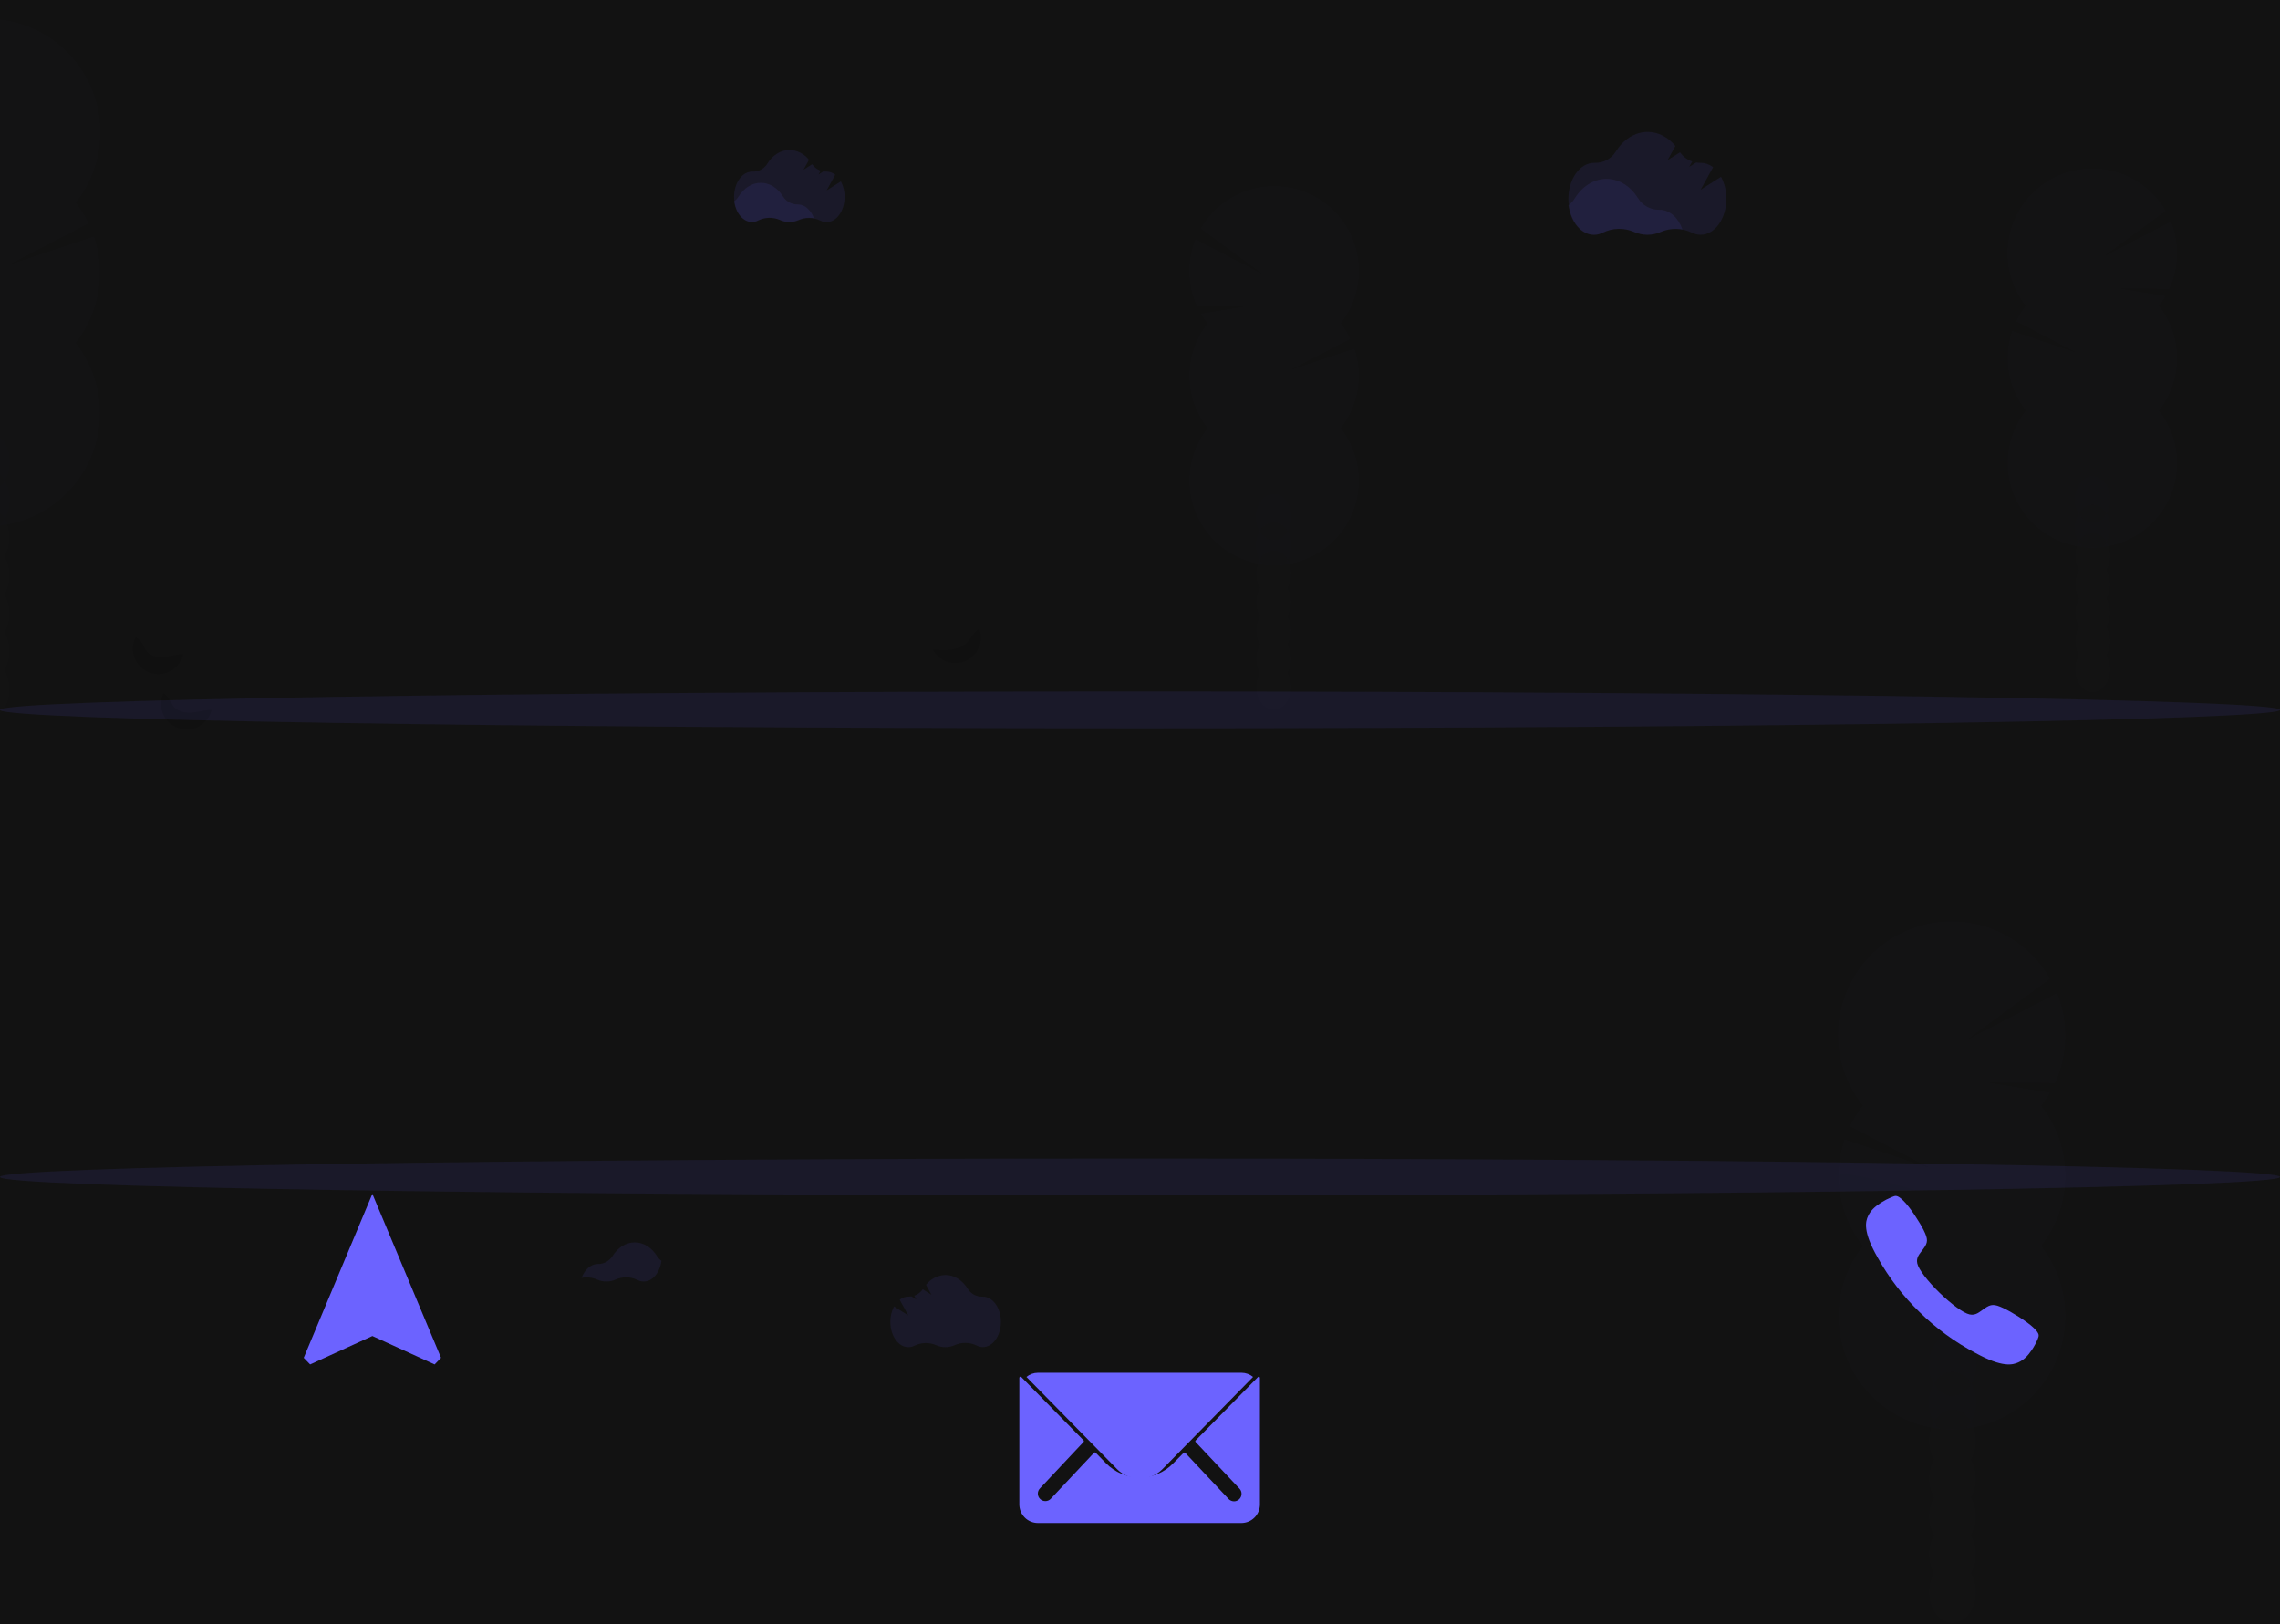 <svg width="1096" height="781" viewBox="0 0 1096 781" fill="none" xmlns="http://www.w3.org/2000/svg">
<rect width="1096" height="781" fill="#121212"/>
<g id="contact 1">
<g clip-path="url(#clip0)">
<g id="Group" opacity="0.1">
<path id="Vector" opacity="0.1" d="M612.28 341.39C616.98 341.39 620.79 336.407 620.79 330.26C620.79 324.113 616.98 319.13 612.28 319.13C607.58 319.13 603.77 324.113 603.77 330.26C603.77 336.407 607.58 341.39 612.28 341.39Z" fill="#3F3D56"/>
<path id="Vector_2" opacity="0.1" d="M619 282.63C620.183 280.561 620.794 278.214 620.77 275.83C620.77 269.68 616.96 264.69 612.27 264.69C607.58 264.69 603.76 269.69 603.76 275.83C603.734 278.215 604.349 280.563 605.54 282.63C604.373 284.708 603.76 287.052 603.76 289.435C603.76 291.818 604.373 294.162 605.54 296.24C604.373 298.318 603.76 300.662 603.76 303.045C603.76 305.428 604.373 307.772 605.54 309.85C604.349 311.917 603.734 314.265 603.76 316.65C603.76 322.8 607.57 327.79 612.27 327.79C616.97 327.79 620.77 322.79 620.77 316.65C620.794 314.266 620.183 311.919 619 309.85C620.158 307.769 620.765 305.426 620.765 303.045C620.765 300.663 620.158 298.321 619 296.24C620.158 294.159 620.765 291.816 620.765 289.435C620.765 287.053 620.158 284.711 619 282.63V282.63Z" fill="#3F3D56"/>
<path id="Vector_3" opacity="0.1" d="M612.28 273.35C616.98 273.35 620.79 268.367 620.79 262.22C620.79 256.073 616.98 251.09 612.28 251.09C607.58 251.09 603.77 256.073 603.77 262.22C603.77 268.367 607.58 273.35 612.28 273.35Z" fill="#3F3D56"/>
<path id="Vector_4" opacity="0.1" d="M612.28 259.74C616.98 259.74 620.79 254.757 620.79 248.61C620.79 242.463 616.98 237.48 612.28 237.48C607.58 237.48 603.77 242.463 603.77 248.61C603.77 254.757 607.58 259.74 612.28 259.74Z" fill="#3F3D56"/>
<path id="Vector_5" opacity="0.1" d="M580.44 155.48C579.272 154.005 578.213 152.448 577.27 150.82L599.62 147.15L575.45 147.33C573.131 142.284 571.866 136.817 571.732 131.265C571.598 125.713 572.598 120.192 574.67 115.04L607.1 131.87L577.19 109.87C579.987 105.018 583.754 100.795 588.257 97.464C592.759 94.133 597.899 91.766 603.357 90.51C608.815 89.255 614.473 89.138 619.978 90.166C625.483 91.195 630.717 93.347 635.353 96.489C639.989 99.631 643.928 103.695 646.924 108.427C649.919 113.159 651.907 118.457 652.764 123.992C653.62 129.526 653.327 135.178 651.901 140.594C650.476 146.01 647.95 151.074 644.48 155.47C646.29 157.774 647.849 160.265 649.13 162.9L620.13 177.97L651.06 167.59C653.233 174.011 653.77 180.872 652.622 187.552C651.475 194.233 648.68 200.522 644.49 205.85C649.224 211.858 652.171 219.076 652.993 226.68C653.816 234.284 652.482 241.967 649.144 248.848C645.805 255.729 640.597 261.532 634.114 265.591C627.632 269.651 620.138 271.804 612.49 271.804C604.842 271.804 597.348 269.651 590.866 265.591C584.383 261.532 579.175 255.729 575.836 248.848C572.498 241.967 571.164 234.284 571.987 226.68C572.809 219.076 575.756 211.858 580.49 205.85C574.84 198.669 571.769 189.797 571.769 180.66C571.769 171.523 574.84 162.651 580.49 155.47L580.44 155.48Z" fill="#6C63FF"/>
<path id="Vector_6" opacity="0.1" d="M653.2 180.67C653.214 189.809 650.141 198.685 644.48 205.86C649.214 211.868 652.16 219.086 652.983 226.69C653.806 234.294 652.472 241.977 649.134 248.858C645.795 255.739 640.587 261.542 634.104 265.601C627.622 269.661 620.128 271.814 612.48 271.814C604.832 271.814 597.338 269.661 590.856 265.601C584.373 261.542 579.165 255.739 575.826 248.858C572.488 241.977 571.154 234.294 571.976 226.69C572.799 219.086 575.746 211.868 580.48 205.86C575 198.93 653.2 176.1 653.2 180.67Z" fill="black"/>
</g>
<g id="Group_2" opacity="0.1">
<path id="Vector_7" opacity="0.1" d="M1005.96 332.917C1010.66 332.917 1014.47 327.934 1014.47 321.787C1014.47 315.64 1010.66 310.657 1005.96 310.657C1001.26 310.657 997.453 315.64 997.453 321.787C997.453 327.934 1001.26 332.917 1005.96 332.917Z" fill="#3F3D56"/>
<path id="Vector_8" opacity="0.1" d="M999.243 274.157C998.06 272.087 997.449 269.74 997.473 267.357C997.473 261.207 1001.28 256.217 1005.97 256.217C1010.66 256.217 1014.48 261.217 1014.48 267.357C1014.51 269.742 1013.89 272.09 1012.7 274.157C1013.87 276.235 1014.48 278.578 1014.48 280.962C1014.48 283.345 1013.87 285.689 1012.7 287.767C1013.87 289.845 1014.48 292.188 1014.48 294.572C1014.48 296.955 1013.87 299.299 1012.7 301.377C1013.89 303.443 1014.51 305.792 1014.48 308.177C1014.48 314.327 1010.67 319.317 1005.97 319.317C1001.27 319.317 997.473 314.317 997.473 308.177C997.449 305.793 998.06 303.446 999.243 301.377C998.086 299.296 997.478 296.953 997.478 294.572C997.478 292.19 998.086 289.848 999.243 287.767C998.086 285.686 997.478 283.343 997.478 280.962C997.478 278.58 998.086 276.238 999.243 274.157Z" fill="#3F3D56"/>
<path id="Vector_9" opacity="0.1" d="M1005.96 264.877C1010.66 264.877 1014.47 259.894 1014.47 253.747C1014.47 247.6 1010.66 242.617 1005.96 242.617C1001.26 242.617 997.453 247.6 997.453 253.747C997.453 259.894 1001.26 264.877 1005.96 264.877Z" fill="#3F3D56"/>
<path id="Vector_10" opacity="0.1" d="M1005.96 251.267C1010.66 251.267 1014.47 246.284 1014.47 240.137C1014.47 233.99 1010.66 229.007 1005.96 229.007C1001.26 229.007 997.453 233.99 997.453 240.137C997.453 246.284 1001.26 251.267 1005.96 251.267Z" fill="#3F3D56"/>
<path id="Vector_11" opacity="0.1" d="M1037.8 147.007C1038.97 145.532 1040.03 143.975 1040.97 142.347L1018.62 138.677L1042.79 138.857C1045.11 133.81 1046.38 128.344 1046.51 122.792C1046.65 117.24 1045.65 111.719 1043.57 106.567L1011.14 123.397L1041.05 101.397C1038.26 96.545 1034.49 92.322 1029.99 88.991C1025.48 85.66 1020.34 83.293 1014.89 82.037C1009.43 80.782 1003.77 80.665 998.265 81.693C992.76 82.722 987.526 84.874 982.89 88.016C978.254 91.158 974.315 95.222 971.319 99.954C968.324 104.685 966.336 109.984 965.479 115.519C964.623 121.053 964.916 126.705 966.342 132.121C967.767 137.537 970.293 142.601 973.763 146.997C971.953 149.301 970.395 151.792 969.113 154.427L998.113 169.497L967.243 159.127C965.071 165.548 964.534 172.409 965.681 179.089C966.828 185.77 969.623 192.059 973.813 197.387C969.08 203.394 966.133 210.613 965.31 218.217C964.487 225.821 965.821 233.503 969.16 240.385C972.498 247.266 977.707 253.068 984.189 257.128C990.671 261.188 998.165 263.341 1005.81 263.341C1013.46 263.341 1020.96 261.188 1027.44 257.128C1033.92 253.068 1039.13 247.266 1042.47 240.385C1045.81 233.503 1047.14 225.821 1046.32 218.217C1045.49 210.613 1042.55 203.394 1037.81 197.387C1043.46 190.206 1046.53 181.334 1046.53 172.197C1046.53 163.06 1043.46 154.188 1037.81 147.007H1037.8Z" fill="#6C63FF"/>
<path id="Vector_12" opacity="0.1" d="M965.043 172.197C965.029 181.336 968.102 190.212 973.763 197.387C969.029 203.394 966.083 210.613 965.26 218.217C964.437 225.821 965.771 233.503 969.11 240.385C972.448 247.266 977.657 253.068 984.139 257.128C990.621 261.188 998.115 263.341 1005.76 263.341C1013.41 263.341 1020.91 261.188 1027.39 257.128C1033.87 253.068 1039.08 247.266 1042.42 240.385C1045.76 233.503 1047.09 225.821 1046.27 218.217C1045.44 210.613 1042.5 203.394 1037.76 197.387C1043.24 190.457 965.043 167.627 965.043 172.197Z" fill="black"/>
</g>
<g id="Group_3" opacity="0.1">
<path id="Vector_13" opacity="0.1" d="M-6.719 346.211C-0.434 346.211 4.661 339.54 4.661 331.311C4.661 323.082 -0.434 316.411 -6.719 316.411C-13.004 316.411 -18.099 323.082 -18.099 331.311C-18.099 339.54 -13.004 346.211 -6.719 346.211Z" fill="#3F3D56"/>
<path id="Vector_14" opacity="0.1" d="M2.281 267.561C3.868 264.789 4.69 261.645 4.661 258.451C4.661 250.221 -0.439 243.551 -6.719 243.551C-12.999 243.551 -18.099 250.221 -18.099 258.451C-18.131 261.644 -17.314 264.788 -15.729 267.561C-17.284 270.344 -18.1 273.478 -18.1 276.666C-18.1 279.854 -17.284 282.988 -15.729 285.771C-17.284 288.554 -18.1 291.688 -18.1 294.876C-18.1 298.064 -17.284 301.198 -15.729 303.981C-17.317 306.752 -18.135 309.897 -18.099 313.091C-18.099 321.311 -13.009 327.991 -6.719 327.991C-0.429 327.991 4.691 321.331 4.691 313.111C4.723 309.917 3.901 306.772 2.311 304.001C3.871 301.22 4.69 298.085 4.69 294.896C4.69 291.707 3.871 288.572 2.311 285.791C3.871 283.01 4.69 279.875 4.69 276.686C4.69 273.497 3.871 270.362 2.311 267.581L2.281 267.561Z" fill="#3F3D56"/>
<path id="Vector_15" opacity="0.1" d="M-6.719 255.161C-0.434 255.161 4.661 248.49 4.661 240.261C4.661 232.032 -0.434 225.361 -6.719 225.361C-13.004 225.361 -18.099 232.032 -18.099 240.261C-18.099 248.49 -13.004 255.161 -6.719 255.161Z" fill="#3F3D56"/>
<path id="Vector_16" opacity="0.1" d="M-6.719 236.951C-0.434 236.951 4.661 230.28 4.661 222.051C4.661 213.822 -0.434 207.151 -6.719 207.151C-13.004 207.151 -18.099 213.822 -18.099 222.051C-18.099 230.28 -13.004 236.951 -6.719 236.951Z" fill="#3F3D56"/>
<path id="Vector_17" opacity="0.1" d="M-49.309 97.421C-50.866 95.442 -52.282 93.357 -53.549 91.181L-23.639 86.271L-56.009 86.561C-59.105 79.807 -60.791 72.492 -60.963 65.064C-61.135 57.636 -59.79 50.251 -57.009 43.361L-13.609 65.871L-53.609 36.451C-49.881 29.933 -44.847 24.255 -38.822 19.774C-32.797 15.293 -25.911 12.104 -18.596 10.408C-11.281 8.713 -3.695 8.546 3.688 9.92C11.07 11.293 18.089 14.177 24.305 18.389C30.52 22.602 35.799 28.054 39.809 34.402C43.82 40.75 46.475 47.859 47.61 55.281C48.745 62.704 48.334 70.281 46.403 77.538C44.473 84.794 41.064 91.574 36.391 97.451C38.815 100.531 40.901 103.864 42.611 107.391L3.771 127.561L45.171 113.671C48.073 122.265 48.788 131.446 47.252 140.385C45.715 149.324 41.975 157.74 36.371 164.871C42.697 172.913 46.633 182.572 47.728 192.746C48.823 202.919 47.033 213.195 42.563 222.398C38.093 231.602 31.123 239.362 22.451 244.792C13.778 250.221 3.753 253.1 -6.479 253.1C-16.711 253.1 -26.737 250.221 -35.409 244.792C-44.082 239.362 -51.051 231.602 -55.521 222.398C-59.991 213.195 -61.781 202.919 -60.686 192.746C-59.591 182.572 -55.656 172.913 -49.329 164.871C-56.89 155.261 -61 143.389 -61 131.161C-61 118.934 -56.89 107.061 -49.329 97.451L-49.309 97.421Z" fill="#6C63FF"/>
<path id="Vector_18" opacity="0.1" d="M48.041 131.131C48.06 143.362 43.948 155.24 36.371 164.841C42.697 172.883 46.633 182.542 47.727 192.716C48.822 202.889 47.033 213.165 42.563 222.368C38.093 231.572 31.123 239.332 22.45 244.762C13.778 250.191 3.752 253.07 -6.479 253.07C-16.711 253.07 -26.737 250.191 -35.409 244.762C-44.082 239.332 -51.051 231.572 -55.522 222.368C-59.991 213.165 -61.781 202.889 -60.686 192.716C-59.591 182.542 -55.656 172.883 -49.329 164.841C-56.639 155.561 48.041 125.011 48.041 131.131Z" fill="black"/>
</g>
<path id="Vector_19" opacity="0.1" d="M548 574.74C850.652 574.74 1096 570.773 1096 565.88C1096 560.987 850.652 557.02 548 557.02C245.348 557.02 0 560.987 0 565.88C0 570.773 245.348 574.74 548 574.74Z" fill="#6C63FF"/>
<path id="Vector_20" opacity="0.1" d="M548 350.16C850.652 350.16 1096 346.193 1096 341.3C1096 336.407 850.652 332.44 548 332.44C245.348 332.44 0 336.407 0 341.3C0 346.193 245.348 350.16 548 350.16Z" fill="#6C63FF"/>
<path id="Vector_21" opacity="0.1" d="M808.79 110.37C805.22 109.696 801.53 110.1 798.19 111.53C796.185 112.423 794.015 112.885 791.82 112.885C789.625 112.885 787.455 112.423 785.45 111.53C783.078 110.489 780.508 109.976 777.918 110.026C775.328 110.076 772.78 110.688 770.45 111.82C769.123 112.525 767.643 112.896 766.14 112.9C760.06 112.9 755.01 106.78 753.96 98.71C755.157 97.818 756.174 96.709 756.96 95.44C760.52 89.7 766.03 86.01 772.23 86.01C778.43 86.01 783.87 89.65 787.43 95.33C788.49 97.046 789.977 98.458 791.745 99.429C793.513 100.4 795.503 100.897 797.52 100.87H797.68C802.57 100.82 806.76 104.7 808.79 110.37Z" fill="#6C63FF"/>
<path id="Vector_22" opacity="0.1" d="M827.3 85.02L817.48 91.24L823.48 80.4C821.79 79.055 819.7 78.312 817.54 78.29H817.38C816.71 78.299 816.041 78.249 815.38 78.14L812 80.25L813.43 77.65C811.067 76.832 809.025 75.284 807.6 73.23L801.6 77.01L805.36 70.17C801.88 65.99 797.18 63.43 792.02 63.43C785.82 63.43 780.31 67.11 776.74 72.85C775.688 74.566 774.2 75.974 772.428 76.929C770.656 77.885 768.662 78.354 766.65 78.29H766.32C759.48 78.29 753.94 86.04 753.94 95.6C753.94 105.16 759.48 112.92 766.32 112.92C767.822 112.91 769.3 112.54 770.63 111.84C772.959 110.705 775.507 110.09 778.097 110.039C780.687 109.987 783.258 110.499 785.63 111.54C787.633 112.44 789.804 112.905 792 112.905C794.196 112.905 796.367 112.44 798.37 111.54C800.723 110.522 803.268 110.022 805.831 110.072C808.395 110.122 810.918 110.721 813.23 111.83C814.545 112.518 816.006 112.882 817.49 112.89C824.33 112.89 829.87 105.13 829.87 95.57C829.911 91.894 829.028 88.266 827.3 85.02V85.02Z" fill="#6C63FF"/>
<path id="Vector_23" opacity="0.1" d="M391.26 104.96C388.758 104.487 386.172 104.769 383.83 105.77C382.428 106.396 380.91 106.72 379.375 106.72C377.84 106.72 376.322 106.396 374.92 105.77C373.261 105.041 371.463 104.683 369.652 104.719C367.84 104.755 366.058 105.186 364.43 105.98C363.503 106.463 362.475 106.72 361.43 106.73C357.18 106.73 353.64 102.45 352.9 96.8C353.748 96.178 354.471 95.401 355.03 94.51C357.52 90.51 361.38 87.91 365.72 87.91C370.06 87.91 373.87 90.46 376.36 94.43C377.104 95.632 378.145 96.621 379.384 97.301C380.623 97.981 382.017 98.328 383.43 98.31H383.54C386.9 98.29 389.83 101.01 391.26 104.96Z" fill="#6C63FF"/>
<path id="Vector_24" opacity="0.1" d="M404.21 87.23L397.34 91.59L401.51 84C400.331 83.056 398.87 82.535 397.36 82.52H397.24C396.764 82.528 396.289 82.492 395.82 82.41L393.49 83.89L394.49 82.07C392.838 81.496 391.411 80.414 390.41 78.98L386.24 81.62L388.88 76.84C387.771 75.408 386.358 74.241 384.743 73.423C383.127 72.605 381.35 72.156 379.54 72.11C375.2 72.11 371.34 74.69 368.85 78.71C368.112 79.912 367.069 80.897 365.828 81.567C364.586 82.236 363.19 82.564 361.78 82.52H361.55C356.76 82.52 352.88 87.94 352.88 94.64C352.88 101.34 356.76 106.76 361.55 106.76C362.597 106.752 363.626 106.491 364.55 106C366.178 105.21 367.959 104.783 369.768 104.748C371.577 104.714 373.373 105.073 375.03 105.8C376.44 106.443 377.97 106.784 379.52 106.8C381.046 106.797 382.555 106.477 383.95 105.86C385.597 105.147 387.378 104.796 389.172 104.831C390.966 104.865 392.732 105.284 394.35 106.06C395.276 106.545 396.305 106.799 397.35 106.8C402.13 106.8 406.01 101.37 406.01 94.68C406.05 92.084 405.431 89.521 404.21 87.23V87.23Z" fill="#6C63FF"/>
<path id="Vector_25" opacity="0.1" d="M86.79 314.5C83.95 314.81 81.19 315.69 78.33 315.87C75.47 316.05 72.33 315.36 70.55 313.15C69.713 311.862 68.952 310.527 68.27 309.15C67.493 307.936 66.428 306.933 65.17 306.23C64.374 307.79 63.919 309.502 63.837 311.252C63.756 313.002 64.048 314.749 64.696 316.376C65.343 318.004 66.33 319.475 67.591 320.69C68.853 321.906 70.359 322.838 72.009 323.425C73.659 324.012 75.416 324.24 77.162 324.094C78.907 323.948 80.601 323.431 82.131 322.577C83.661 321.724 84.991 320.554 86.032 319.146C87.074 317.737 87.802 316.123 88.17 314.41C87.72 314.42 87.25 314.45 86.79 314.5Z" fill="black"/>
<path id="Vector_26" opacity="0.1" d="M90.3 350.75C88.177 350.85 86.065 350.4 84.168 349.442C82.272 348.484 80.655 347.051 79.476 345.283C78.297 343.516 77.596 341.473 77.441 339.353C77.285 337.234 77.681 335.111 78.59 333.19C79.566 333.849 80.405 334.691 81.06 335.67C81.796 337.072 82.61 338.431 83.5 339.74C85.42 341.99 88.7 342.74 91.67 342.59C94.64 342.44 97.51 341.59 100.47 341.34C100.88 341.34 101.29 341.28 101.71 341.27C101.098 343.876 99.652 346.211 97.593 347.922C95.534 349.632 92.974 350.625 90.3 350.75Z" fill="black"/>
<path id="Vector_27" opacity="0.1" d="M448.34 312.18C449.785 314.966 452.239 317.094 455.201 318.131C458.163 319.167 461.409 319.033 464.276 317.756C467.143 316.479 469.413 314.156 470.624 311.261C471.835 308.366 471.894 305.117 470.79 302.18C469.772 302.84 468.861 303.653 468.09 304.59C466.92 306.01 466.09 307.59 464.79 308.96C462.27 311.43 458.21 312.45 454.59 312.54C452.501 312.541 450.415 312.421 448.34 312.18V312.18Z" fill="black"/>
</g>
</g>
<path id="Vector_28" opacity="0.1" d="M279.59 614.37C282.089 613.898 284.672 614.18 287.01 615.18C288.413 615.807 289.933 616.13 291.47 616.13C293.007 616.13 294.527 615.807 295.93 615.18C297.589 614.453 299.386 614.094 301.197 614.128C303.008 614.163 304.79 614.59 306.42 615.38C307.344 615.872 308.373 616.133 309.42 616.14C313.67 616.14 317.21 611.85 317.94 606.2C317.092 605.58 316.373 604.803 315.82 603.91C313.32 599.91 309.46 597.32 305.13 597.32C300.8 597.32 296.98 599.86 294.48 603.84C293.737 605.04 292.697 606.028 291.46 606.708C290.223 607.388 288.831 607.737 287.42 607.72H287.31C283.94 607.74 281 610.45 279.59 614.37Z" fill="#6C63FF"/>
<path id="Vector_29" opacity="0.1" d="M429.773 628.11L436.653 632.47L432.472 624.89C433.654 623.943 435.118 623.419 436.632 623.4H436.743C437.221 623.407 437.699 623.373 438.173 623.3L440.502 624.77L439.502 622.96C441.151 622.384 442.575 621.303 443.572 619.87L447.743 622.51L445.143 617.72C446.252 616.29 447.665 615.124 449.281 614.308C450.896 613.491 452.673 613.045 454.483 613C458.812 613 462.683 615.58 465.173 619.6C465.91 620.8 466.951 621.785 468.19 622.454C469.43 623.123 470.824 623.453 472.232 623.41H472.472C477.252 623.41 481.132 628.84 481.132 635.53C481.132 642.22 477.252 647.65 472.472 647.65C471.427 647.645 470.397 647.388 469.472 646.9C467.844 646.106 466.062 645.675 464.251 645.639C462.439 645.603 460.641 645.961 458.983 646.69C457.577 647.339 456.05 647.68 454.502 647.69C452.973 647.689 451.461 647.369 450.063 646.75C448.417 646.037 446.638 645.687 444.846 645.721C443.053 645.756 441.289 646.175 439.673 646.95C438.747 647.435 437.718 647.689 436.673 647.69C431.883 647.69 428.002 642.27 428.002 635.57C427.956 632.974 428.565 630.408 429.773 628.11V628.11Z" fill="#6C63FF"/>
<path id="Vector_30" d="M178.992 574L146 652.811L149.08 656L179 642.336L208.92 656L212 652.811L178.992 574Z" fill="#6C63FF"/>
<g id="Group_4" opacity="0.1">
<path id="Vector_31" opacity="0.1" d="M938.58 780.378C944.865 780.378 949.96 773.707 949.96 765.478C949.96 757.249 944.865 750.578 938.58 750.578C932.295 750.578 927.2 757.249 927.2 765.478C927.2 773.707 932.295 780.378 938.58 780.378Z" fill="#3F3D56"/>
<path id="Vector_32" opacity="0.1" d="M929.57 701.728C927.982 698.957 927.161 695.812 927.19 692.618C927.19 684.388 932.29 677.718 938.58 677.718C944.87 677.718 949.96 684.388 949.96 692.618C949.989 695.812 949.168 698.957 947.58 701.728C949.14 704.509 949.96 707.645 949.96 710.833C949.96 714.022 949.14 717.157 947.58 719.938C949.14 722.719 949.96 725.855 949.96 729.043C949.96 732.232 949.14 735.367 947.58 738.148C949.17 740.919 949.992 744.064 949.96 747.258C949.96 755.478 944.86 762.158 938.58 762.158C932.3 762.158 927.19 755.478 927.19 747.258C927.158 744.064 927.98 740.919 929.57 738.148C928.01 735.367 927.191 732.232 927.191 729.043C927.191 725.855 928.01 722.719 929.57 719.938C928.01 717.157 927.191 714.022 927.191 710.833C927.191 707.645 928.01 704.509 929.57 701.728V701.728Z" fill="#3F3D56"/>
<path id="Vector_33" opacity="0.1" d="M938.58 689.328C944.865 689.328 949.96 682.657 949.96 674.428C949.96 666.199 944.865 659.528 938.58 659.528C932.295 659.528 927.2 666.199 927.2 674.428C927.2 682.657 932.295 689.328 938.58 689.328Z" fill="#3F3D56"/>
<path id="Vector_34" opacity="0.1" d="M938.58 671.118C944.865 671.118 949.96 664.447 949.96 656.218C949.96 647.989 944.865 641.318 938.58 641.318C932.295 641.318 927.2 647.989 927.2 656.218C927.2 664.447 932.295 671.118 938.58 671.118Z" fill="#3F3D56"/>
<path id="Vector_35" opacity="0.1" d="M981.18 531.588C982.74 529.612 984.157 527.526 985.42 525.348L955.52 520.438L987.86 520.678C990.956 513.924 992.642 506.609 992.814 499.181C992.986 491.753 991.64 484.368 988.86 477.478L945.47 499.988L985.47 470.568C981.751 464.031 976.72 458.333 970.693 453.834C964.666 449.334 957.774 446.13 950.449 444.423C943.124 442.716 935.525 442.543 928.13 443.914C920.735 445.285 913.704 448.171 907.478 452.391C901.252 456.611 895.966 462.073 891.953 468.434C887.94 474.795 885.286 481.918 884.158 489.354C883.031 496.79 883.453 504.379 885.4 511.644C887.347 518.909 890.775 525.692 895.47 531.568C893.045 534.648 890.96 537.981 889.25 541.508L928.08 561.728L886.69 547.838C883.781 556.43 883.061 565.612 884.596 574.552C886.131 583.493 889.872 591.909 895.48 599.038C889.154 607.08 885.218 616.74 884.123 626.913C883.028 637.086 884.818 647.362 889.288 656.566C893.758 665.769 900.728 673.53 909.4 678.959C918.073 684.388 928.098 687.267 938.33 687.267C948.562 687.267 958.587 684.388 967.26 678.959C975.932 673.53 982.902 665.769 987.372 656.566C991.842 647.362 993.632 637.086 992.537 626.913C991.442 616.74 987.506 607.08 981.18 599.038C988.74 589.428 992.851 577.556 992.851 565.328C992.851 553.101 988.74 541.228 981.18 531.618V531.588Z" fill="#6C63FF"/>
<path id="Vector_36" opacity="0.1" d="M883.81 565.298C883.79 577.529 887.903 589.408 895.48 599.008C889.154 607.05 885.218 616.71 884.123 626.883C883.028 637.056 884.818 647.332 889.288 656.536C893.758 665.739 900.728 673.5 909.4 678.929C918.073 684.358 928.098 687.237 938.33 687.237C948.562 687.237 958.587 684.358 967.26 678.929C975.932 673.5 982.902 665.739 987.372 656.536C991.842 647.332 993.632 637.056 992.537 626.883C991.442 616.71 987.506 607.05 981.18 599.008C988.49 589.728 883.81 559.178 883.81 565.298Z" fill="black"/>
</g>
<path id="Vector_37" d="M977.596 638.421C974.426 635.328 966.801 630.66 963.02 628.918C958.657 626.873 957.053 626.909 953.965 629.087C951.396 630.865 949.729 632.581 946.777 631.949C943.825 631.318 937.977 627.016 932.319 621.513C926.662 616.01 922.271 610.338 921.642 607.414C921.014 604.489 922.745 602.898 924.585 600.391C926.808 597.377 926.872 595.812 924.758 591.554C922.936 587.865 918.208 580.442 915.01 577.331C911.813 574.219 911.12 574.904 909.371 575.553C907.571 576.289 905.842 577.182 904.206 578.22C901.036 580.291 899.259 582.016 898.011 584.611C896.763 587.207 895.351 592.025 902.612 604.64C907.968 614.29 914.752 623.118 922.745 630.838V630.838C930.684 638.656 939.761 645.288 949.683 650.52C962.601 657.632 967.548 656.219 970.208 655.01C972.868 653.801 974.636 652.085 976.749 648.965C977.815 647.369 978.73 645.682 979.482 643.924C980.083 642.217 980.794 641.524 977.596 638.421Z" fill="#6C63FF"/>
<path id="Vector_38" d="M604.69 662.083L574.76 692.533C574.707 692.583 574.666 692.644 574.637 692.711C574.608 692.778 574.594 692.85 574.594 692.923C574.594 692.996 574.608 693.068 574.637 693.135C574.666 693.202 574.707 693.262 574.76 693.313L595.76 715.643C596.262 716.149 596.604 716.792 596.742 717.492C596.88 718.192 596.809 718.917 596.536 719.576C596.264 720.235 595.803 720.799 595.211 721.197C594.619 721.595 593.923 721.809 593.21 721.813C592.25 721.811 591.33 721.43 590.65 720.753L569.76 698.503C569.653 698.398 569.51 698.339 569.36 698.339C569.21 698.339 569.067 698.398 568.96 698.503L563.87 703.643C561.786 705.774 559.297 707.467 556.549 708.623C553.802 709.779 550.851 710.374 547.87 710.373C544.833 710.359 541.829 709.74 539.034 708.551C536.238 707.363 533.708 705.63 531.59 703.453L526.7 698.453C526.593 698.348 526.45 698.289 526.3 698.289C526.15 698.289 526.007 698.348 525.9 698.453L505.06 720.653C504.725 720.989 504.326 721.255 503.888 721.437C503.45 721.619 502.98 721.713 502.505 721.713C502.03 721.713 501.56 721.619 501.122 721.437C500.684 721.255 500.285 720.989 499.95 720.653C499.613 720.318 499.345 719.92 499.163 719.482C498.98 719.043 498.886 718.573 498.886 718.098C498.886 717.623 498.98 717.153 499.163 716.714C499.345 716.276 499.613 715.878 499.95 715.543L520.87 693.263C520.963 693.154 521.014 693.016 521.014 692.873C521.014 692.73 520.963 692.592 520.87 692.483L490.94 662.033C490.863 661.956 490.765 661.903 490.658 661.881C490.551 661.86 490.44 661.871 490.339 661.913C490.238 661.954 490.152 662.025 490.092 662.116C490.032 662.207 490 662.314 490 662.423V723.353C490.008 725.708 490.947 727.965 492.613 729.63C494.278 731.296 496.535 732.235 498.89 732.243H596.76C599.115 732.235 601.372 731.296 603.037 729.63C604.703 727.965 605.642 725.708 605.65 723.353V662.473C605.655 662.36 605.625 662.247 605.563 662.152C605.502 662.056 605.413 661.982 605.308 661.939C605.202 661.897 605.087 661.888 604.976 661.913C604.865 661.939 604.766 661.998 604.69 662.083V662.083Z" fill="#6C63FF"/>
<path id="Vector_39" d="M547.84 710.87C549.869 710.89 551.881 710.502 553.757 709.729C555.633 708.956 557.334 707.814 558.76 706.37L602.35 662C600.803 660.718 598.859 660.012 596.85 660H498.91C496.9 660.007 494.955 660.714 493.41 662L537.01 706.37C538.423 707.805 540.11 708.943 541.97 709.716C543.83 710.489 545.826 710.881 547.84 710.87V710.87Z" fill="#6C63FF"/>
<defs>
<clipPath id="clip0">
<rect width="1096" height="574.74" fill="white"/>
</clipPath>
</defs>
</svg>
